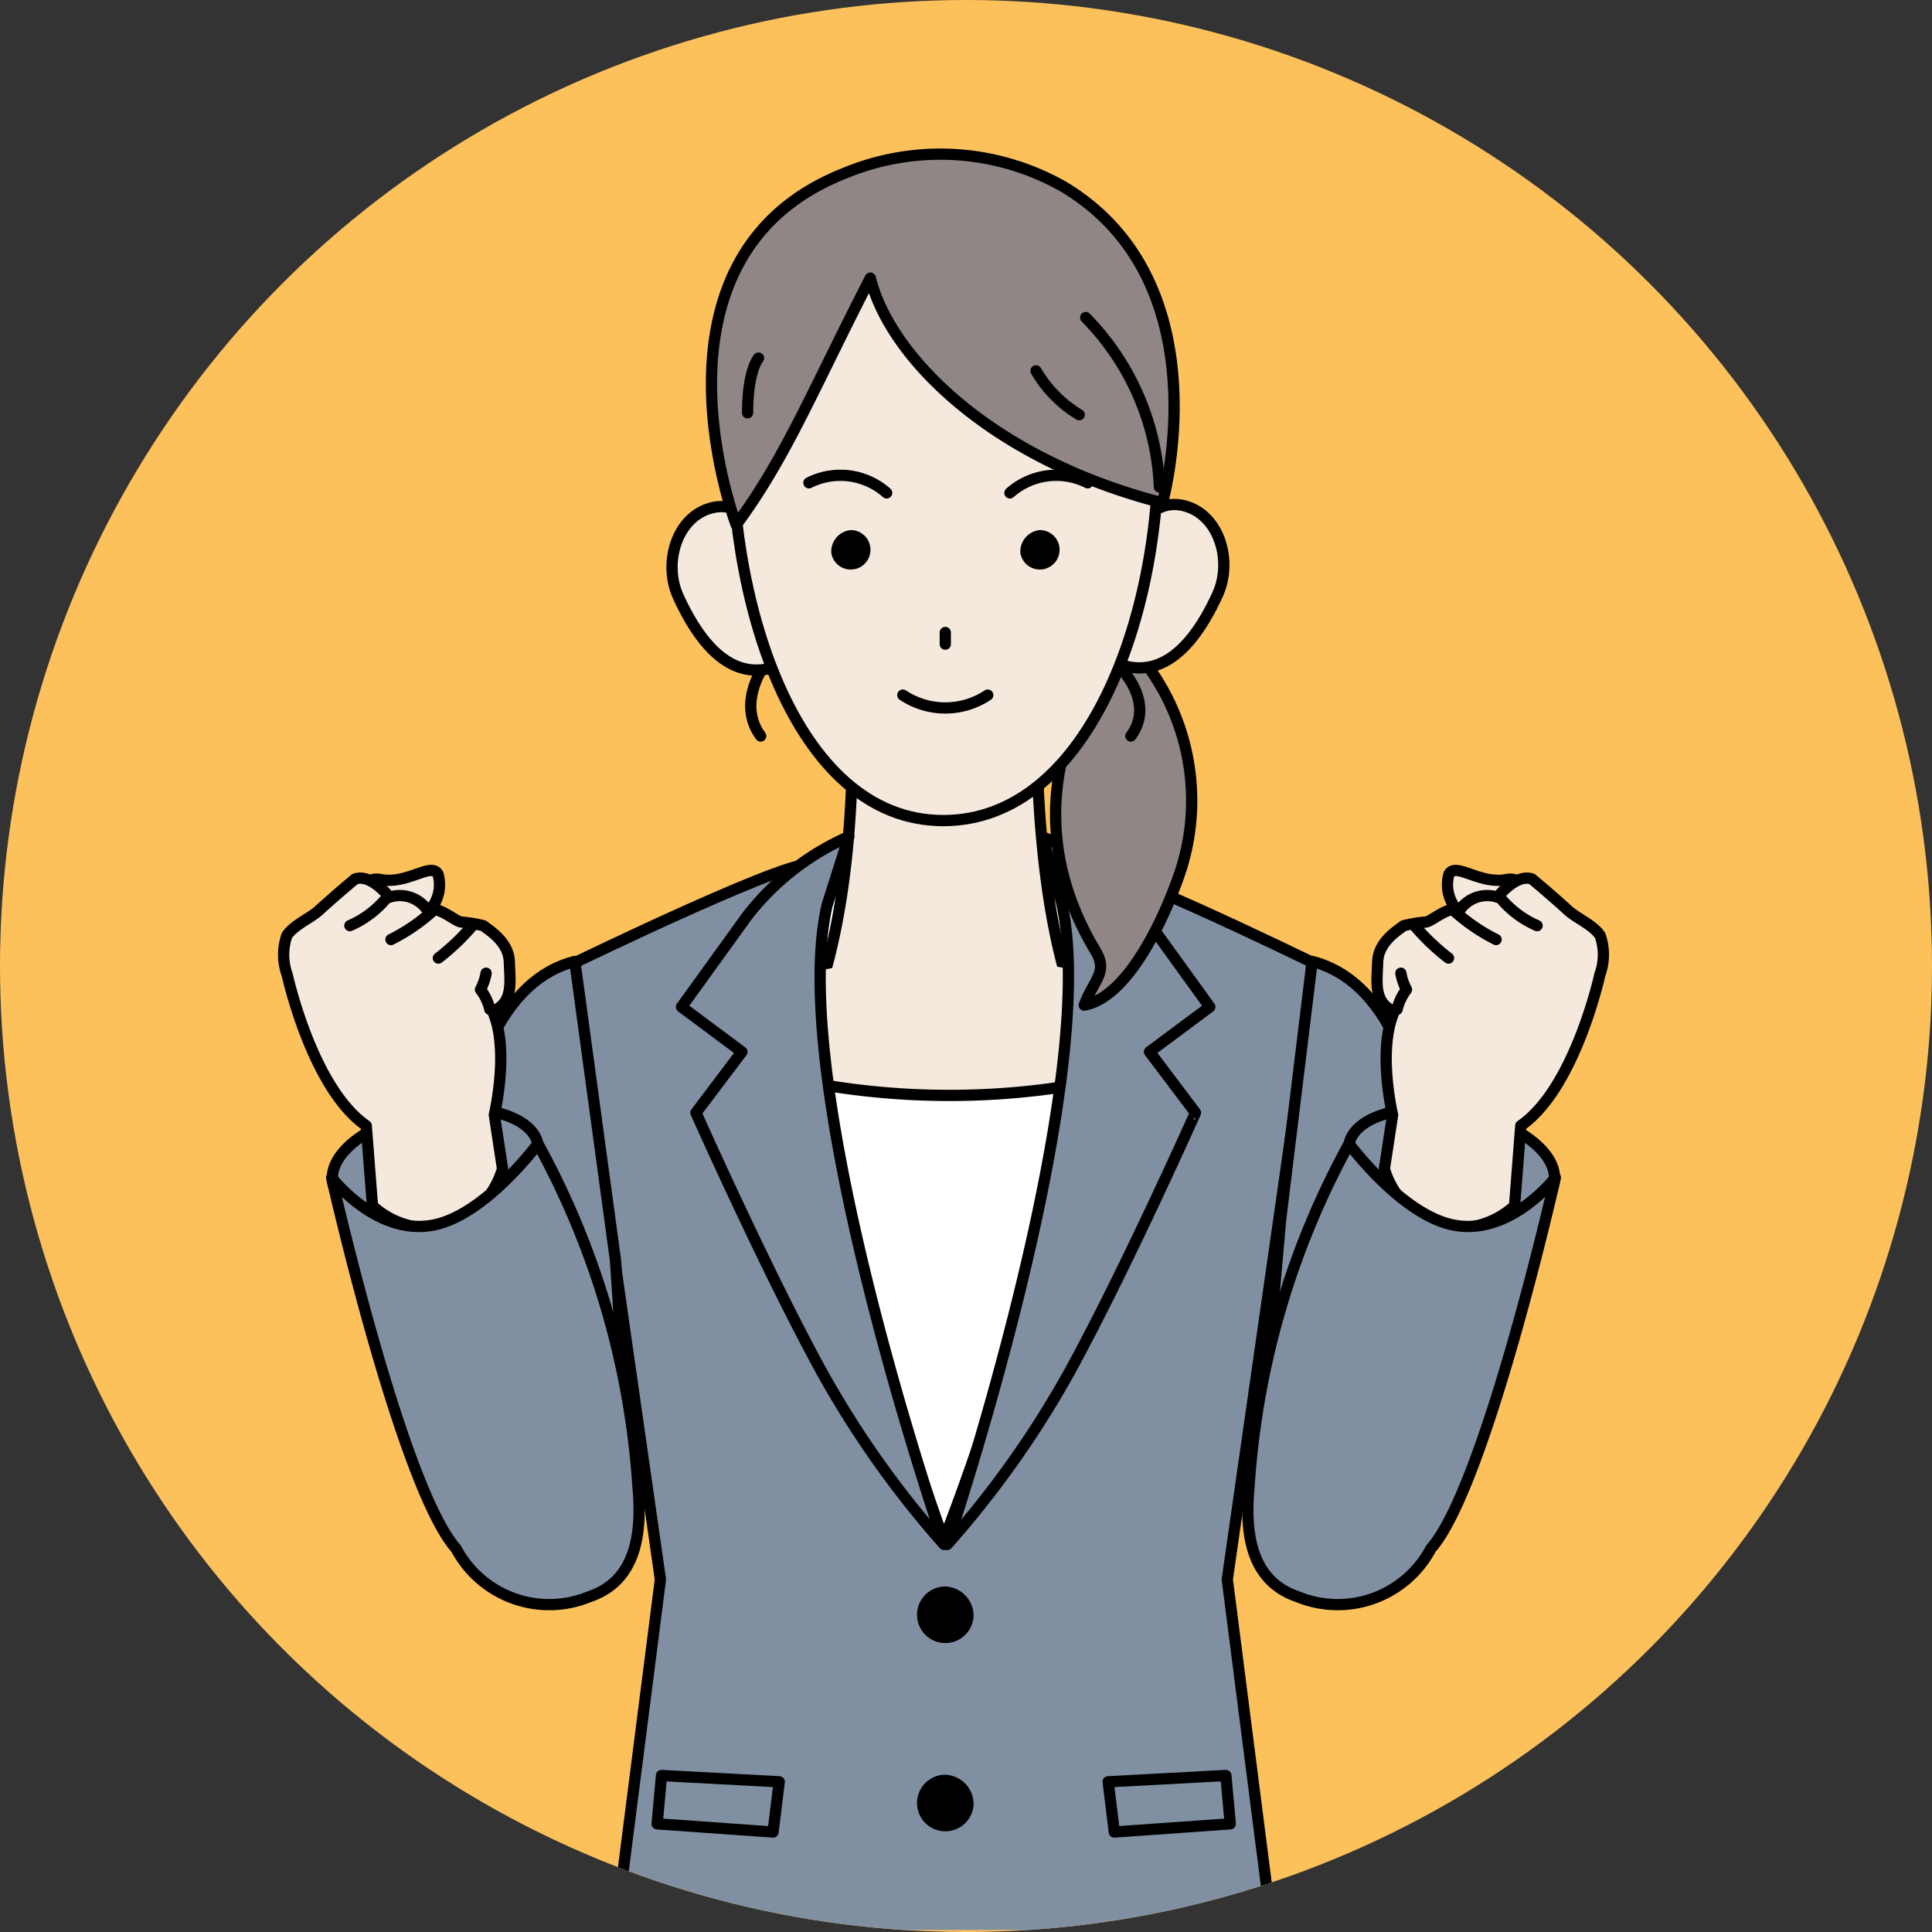 <svg xmlns="http://www.w3.org/2000/svg" xmlns:xlink="http://www.w3.org/1999/xlink" width="85" height="85" viewBox="0 0 85 85">
  <rect x="0" y="0" width="85" height="85" fill="#333333" stroke="none"/>
  <defs>
    <clipPath id="clip-path">
      <circle id="Elipse_6590" data-name="Elipse 6590" cx="42.5" cy="42.5" r="42.5" transform="translate(0 0.367)" fill="#fcc15a"/>
    </clipPath>
    <clipPath id="clip-path-2">
      <rect id="Rectángulo_299322" data-name="Rectángulo 299322" width="72.363" height="89.98" fill="none"/>
    </clipPath>
  </defs>
  <g id="Grupo_881703" data-name="Grupo 881703" transform="translate(0 -0.367)">
    <circle id="Elipse_6585" data-name="Elipse 6585" cx="42.5" cy="42.5" r="42.5" transform="translate(0 0.367)" fill="#fcc15a"/>
    <g id="Enmascarar_grupo_744814" data-name="Enmascarar grupo 744814" clip-path="url(#clip-path)">
      <g id="Grupo_881696" data-name="Grupo 881696" transform="translate(4.166 -4.701)">
        <g id="Grupo_881695" data-name="Grupo 881695" clip-path="url(#clip-path-2)">
          <path id="Trazado_596526" data-name="Trazado 596526" d="M30.428,64.824c6.966-11.736,5.843-31.119,5.843-31.119H24.585s-1.123,19.383,5.843,31.119" transform="translate(6.975 9.589)" fill="#fff"/>
          <path id="Trazado_596527" data-name="Trazado 596527" d="M30.428,64.824c6.966-11.736,5.843-31.119,5.843-31.119H24.585S23.462,53.088,30.428,64.824Z" transform="translate(6.975 9.589)" fill="none" stroke="#000" stroke-linecap="round" stroke-linejoin="round" stroke-width="0.495"/>
          <path id="Trazado_596528" data-name="Trazado 596528" d="M35.723,40.652c-1.733-5.612-1.335-13.7-1.335-13.7H26.157s.606,7.7-1.247,13.7a8.519,8.519,0,0,0,5.559,1.518c3.663-.1,5.254-1.518,5.254-1.518" transform="translate(7.087 7.668)" fill="#f5e8dd"/>
          <path id="Trazado_596529" data-name="Trazado 596529" d="M35.723,40.652c-1.733-5.612-1.335-13.7-1.335-13.7H26.157s.606,7.7-1.247,13.7a8.519,8.519,0,0,0,5.559,1.518C34.133,42.067,35.723,40.652,35.723,40.652Z" transform="translate(7.087 7.668)" fill="none" stroke="#000" stroke-linecap="round" stroke-linejoin="round" stroke-width="0.495"/>
          <path id="Trazado_596530" data-name="Trazado 596530" d="M41.139,39.772c0,1.667-4.362,3.019-9.743,3.019s-9.744-1.351-9.744-3.019,4.362-3.019,9.744-3.019,9.743,1.351,9.743,3.019" transform="translate(6.16 10.456)" fill="#f5e8dd"/>
          <path id="Trazado_596531" data-name="Trazado 596531" d="M20.654,40A33.519,33.519,0,0,0,42.8,40" transform="translate(5.876 11.38)" fill="none" stroke="#000" stroke-linecap="round" stroke-linejoin="round" stroke-width="0.495"/>
          <path id="Trazado_596532" data-name="Trazado 596532" d="M45.176,65.018l3.878-27.081s-10.481-5.125-10.526-4.322c-.2,3.563.871,12.237-5.823,29.673C26.4,45.9,27.08,37.209,26.882,33.647c-.044-.8-10.525,4.29-10.525,4.29l3.878,27.081-3.1,24.254C22.659,92.235,31.5,90.481,31.5,90.481l1.213-7.139,1.155,7.139s8.885,1.755,14.411-1.209Z" transform="translate(4.654 9.539)" fill="#8090a2"/>
          <path id="Trazado_596533" data-name="Trazado 596533" d="M45.176,65.018l3.878-27.081s-10.481-5.125-10.526-4.322c-.2,3.563.871,12.237-5.823,29.673C26.4,45.9,27.08,37.209,26.882,33.647c-.044-.8-10.525,4.29-10.525,4.29l3.878,27.081-3.1,24.254C22.659,92.235,31.5,90.481,31.5,90.481l1.213-7.139,1.155,7.139s8.885,1.755,14.411-1.209Z" transform="translate(4.654 9.539)" fill="none" stroke="#000" stroke-linecap="round" stroke-linejoin="round" stroke-width="0.495"/>
          <path id="Trazado_596534" data-name="Trazado 596534" d="M22.97,36.115,20.1,40.092l2.656,1.977-2.022,2.678s3.092,6.943,5.516,11.365a42.44,42.44,0,0,0,5.4,7.629S24.662,43.51,26.51,35.6l.951-3a11.486,11.486,0,0,0-4.491,3.512" transform="translate(5.718 9.276)" fill="#8090a2"/>
          <path id="Trazado_596535" data-name="Trazado 596535" d="M22.97,36.115,20.1,40.092l2.656,1.977-2.022,2.678s3.092,6.943,5.516,11.365a42.44,42.44,0,0,0,5.4,7.629S24.662,43.51,26.51,35.6l.951-3A11.486,11.486,0,0,0,22.97,36.115Z" transform="translate(5.718 9.276)" fill="none" stroke="#000" stroke-linecap="round" stroke-linejoin="round" stroke-width="0.495"/>
          <path id="Trazado_596536" data-name="Trazado 596536" d="M37.88,36.115l2.873,3.977L38.1,42.068l2.022,2.678S37.026,51.689,34.6,56.112a42.515,42.515,0,0,1-5.4,7.629s6.866-20.382,5.017-28.292l-.83-2.845a11.5,11.5,0,0,1,4.491,3.512" transform="translate(8.308 9.276)" fill="#8090a2"/>
          <path id="Trazado_596537" data-name="Trazado 596537" d="M37.88,36.115l2.873,3.977L38.1,42.068l2.022,2.678S37.026,51.689,34.6,56.112a42.515,42.515,0,0,1-5.4,7.629s6.866-20.382,5.017-28.292l-.83-2.845A11.5,11.5,0,0,1,37.88,36.115Z" transform="translate(8.308 9.276)" fill="none" stroke="#000" stroke-linecap="round" stroke-linejoin="round" stroke-width="0.495"/>
          <path id="Trazado_596538" data-name="Trazado 596538" d="M24.364,67.246l-5.1-.361.193-2.126,5.179.276Z" transform="translate(5.481 18.424)" fill="#8090a2"/>
          <path id="Trazado_596539" data-name="Trazado 596539" d="M24.364,67.246l-5.1-.361.193-2.126,5.179.276Z" transform="translate(5.481 18.424)" fill="none" stroke="#000" stroke-linecap="round" stroke-linejoin="round" stroke-width="0.495"/>
          <path id="Trazado_596540" data-name="Trazado 596540" d="M34.985,67.246l5.1-.361-.193-2.126-5.179.276Z" transform="translate(9.875 18.424)" fill="#8090a2"/>
          <path id="Trazado_596541" data-name="Trazado 596541" d="M34.985,67.246l5.1-.361-.193-2.126-5.179.276Z" transform="translate(9.875 18.424)" fill="none" stroke="#000" stroke-linecap="round" stroke-linejoin="round" stroke-width="0.495"/>
          <path id="Trazado_596542" data-name="Trazado 596542" d="M30.652,59.622a1.245,1.245,0,1,1-1.242-1.338,1.293,1.293,0,0,1,1.242,1.338" transform="translate(8.014 16.582)"/>
          <path id="Trazado_596543" data-name="Trazado 596543" d="M30.652,66.07a1.245,1.245,0,1,1-1.242-1.338,1.293,1.293,0,0,1,1.242,1.338" transform="translate(8.014 18.416)"/>
          <path id="Trazado_596544" data-name="Trazado 596544" d="M38.451,35.809c-.491,1.539-2.157,5.645-4.277,6.031.434-1.156,1.066-1.436.482-2.408-4.457-7.414.948-13.9,1.756-13.2a10.026,10.026,0,0,1,2.04,9.576" transform="translate(9.363 7.449)" fill="#908686"/>
          <path id="Trazado_596545" data-name="Trazado 596545" d="M38.451,35.809c-.491,1.539-2.157,5.645-4.277,6.031.434-1.156,1.066-1.436.482-2.408-4.457-7.414.948-13.9,1.756-13.2A10.026,10.026,0,0,1,38.451,35.809Z" transform="translate(9.363 7.449)" fill="none" stroke="#000" stroke-linecap="round" stroke-linejoin="round" stroke-width="0.495"/>
          <path id="Trazado_596546" data-name="Trazado 596546" d="M23.153,26.633s-1.354,1.744-.245,3.24" transform="translate(6.393 7.577)" fill="none" stroke="#000" stroke-linecap="round" stroke-linejoin="round" stroke-width="0.495"/>
          <path id="Trazado_596547" data-name="Trazado 596547" d="M35.443,23.625c-.509,1.526-1.575,4.175-.167,4.645S38.2,28.152,39.56,25.2c.672-1.462.1-3.4-1.309-3.873s-2.3.776-2.808,2.3" transform="translate(9.837 6.038)" fill="#f5e8dd"/>
          <path id="Trazado_596548" data-name="Trazado 596548" d="M35.443,23.625c-.509,1.526-1.575,4.175-.167,4.645S38.2,28.152,39.56,25.2c.672-1.462.1-3.4-1.309-3.873S35.952,22.1,35.443,23.625Z" transform="translate(9.837 6.038)" fill="none" stroke="#000" stroke-linecap="round" stroke-linejoin="round" stroke-width="0.495"/>
          <path id="Trazado_596549" data-name="Trazado 596549" d="M24.172,23.7c.509,1.527,1.575,4.175.167,4.645s-2.926-.117-4.284-3.073c-.671-1.462-.1-3.4,1.309-3.874s2.3.776,2.808,2.3" transform="translate(5.626 6.059)" fill="#f5e8dd"/>
          <path id="Trazado_596550" data-name="Trazado 596550" d="M24.172,23.7c.509,1.527,1.575,4.175.167,4.645s-2.926-.117-4.284-3.073c-.671-1.462-.1-3.4,1.309-3.874S23.663,22.173,24.172,23.7Z" transform="translate(5.626 6.059)" fill="none" stroke="#000" stroke-linecap="round" stroke-linejoin="round" stroke-width="0.495"/>
          <path id="Trazado_596551" data-name="Trazado 596551" d="M40.57,20.8c.361,8.073-2.924,17.591-9.446,17.591-6.611,0-9.587-9.952-9.271-17.808.29-7.233,4.663-10.9,9.59-10.812,4.868.091,8.815,4.044,9.128,11.029" transform="translate(6.21 2.779)" fill="#f5e8dd"/>
          <path id="Trazado_596552" data-name="Trazado 596552" d="M40.57,20.8c.361,8.073-2.924,17.591-9.446,17.591-6.611,0-9.587-9.952-9.271-17.808.29-7.233,4.663-10.9,9.59-10.812C36.31,9.859,40.258,13.811,40.57,20.8Z" transform="translate(6.21 2.779)" fill="none" stroke="#000" stroke-linecap="round" stroke-linejoin="round" stroke-width="0.495"/>
          <path id="Trazado_596553" data-name="Trazado 596553" d="M27.68,27.754a3.368,3.368,0,0,0,3.735,0" transform="translate(7.875 7.896)" fill="none" stroke="#000" stroke-linecap="round" stroke-linejoin="round" stroke-width="0.495"/>
          <path id="Trazado_596554" data-name="Trazado 596554" d="M25.231,23.122a.868.868,0,1,0,.854-1.021.949.949,0,0,0-.854,1.021" transform="translate(7.178 6.288)"/>
          <path id="Trazado_596555" data-name="Trazado 596555" d="M31.707,23.122a.868.868,0,1,0,.854-1.021.949.949,0,0,0-.854,1.021" transform="translate(9.021 6.288)"/>
          <path id="Trazado_596556" data-name="Trazado 596556" d="M24.464,20.557A3.068,3.068,0,0,1,27.883,21" transform="translate(6.96 5.752)" fill="none" stroke="#000" stroke-linecap="round" stroke-linejoin="round" stroke-width="0.495"/>
          <path id="Trazado_596557" data-name="Trazado 596557" d="M34.768,20.557A3.068,3.068,0,0,0,31.349,21" transform="translate(8.919 5.752)" fill="none" stroke="#000" stroke-linecap="round" stroke-linejoin="round" stroke-width="0.495"/>
          <line id="Línea_506" data-name="Línea 506" y2="0.514" transform="translate(37.423 32.895)" fill="none" stroke="#000" stroke-linecap="round" stroke-linejoin="round" stroke-width="0.495"/>
          <path id="Trazado_596558" data-name="Trazado 596558" d="M35.1,26.783s1.611,1.552.5,3.047" transform="translate(9.987 7.62)" fill="none" stroke="#000" stroke-linecap="round" stroke-linejoin="round" stroke-width="0.495"/>
          <path id="Trazado_596559" data-name="Trazado 596559" d="M26.954,10.075c-9.219,3.665-4.74,15.455-4.74,15.455,2.185-2.957,3.327-5.841,5.9-10.853.866,3.477,5.335,7.96,12.853,9.888,0,0,2.717-9.69-4.366-13.918a10.979,10.979,0,0,0-9.643-.573" transform="translate(6.01 2.627)" fill="#908686"/>
          <path id="Trazado_596560" data-name="Trazado 596560" d="M26.954,10.075c-9.219,3.665-4.74,15.455-4.74,15.455,2.185-2.957,3.327-5.841,5.9-10.853.866,3.477,5.335,7.96,12.853,9.888,0,0,2.717-9.69-4.366-13.918A10.979,10.979,0,0,0,26.954,10.075Z" transform="translate(6.01 2.627)" fill="none" stroke="#000" stroke-linecap="round" stroke-linejoin="round" stroke-width="0.495"/>
          <path id="Trazado_596561" data-name="Trazado 596561" d="M33.943,14.822a11.332,11.332,0,0,1,3.245,7.454" transform="translate(9.657 4.217)" fill="none" stroke="#000" stroke-linecap="round" stroke-linejoin="round" stroke-width="0.495"/>
          <path id="Trazado_596562" data-name="Trazado 596562" d="M22.844,16.21s-.482.531-.482,2.41" transform="translate(6.362 4.612)" fill="none" stroke="#000" stroke-linecap="round" stroke-linejoin="round" stroke-width="0.495"/>
          <path id="Trazado_596563" data-name="Trazado 596563" d="M32.242,16.648a5.465,5.465,0,0,0,1.9,1.928" transform="translate(9.173 4.737)" fill="none" stroke="#000" stroke-linecap="round" stroke-linejoin="round" stroke-width="0.495"/>
          <path id="Trazado_596564" data-name="Trazado 596564" d="M42.259,36.875c2.988.758,5.2,4.542,5.363,12.673.181,9.048.669,14.492-3.8,15.208-.715.116-2.861.371-4.094-3.581L40.876,48.2Z" transform="translate(11.304 10.491)" fill="#8090a2"/>
          <path id="Trazado_596565" data-name="Trazado 596565" d="M42.259,36.875c2.988.758,5.2,4.542,5.363,12.673.181,9.048.669,14.492-3.8,15.208-.715.116-2.861.371-4.094-3.581L40.876,48.2Z" transform="translate(11.304 10.491)" fill="none" stroke="#000" stroke-linecap="round" stroke-linejoin="round" stroke-width="0.495"/>
          <path id="Trazado_596566" data-name="Trazado 596566" d="M47.946,42.063c-2.466-.453-4.749.166-4.983,1.435s1.67,2.709,4.137,3.164,4.655-.208,4.889-1.478-1.576-2.667-4.044-3.12" transform="translate(12.217 11.925)" fill="#8090a2"/>
          <path id="Trazado_596567" data-name="Trazado 596567" d="M47.946,42.063c-2.466-.453-4.749.166-4.983,1.435s1.67,2.709,4.137,3.164,4.655-.208,4.889-1.478S50.413,42.516,47.946,42.063Z" transform="translate(12.217 11.925)" fill="none" stroke="#000" stroke-linecap="round" stroke-linejoin="round" stroke-width="0.495"/>
          <path id="Trazado_596568" data-name="Trazado 596568" d="M47.306,35.905c.8.425,2.587.663,2.884.107s-.344-2.033-1.231-1.856c-1.2.241-2.257-.785-2.552-.23a1.68,1.68,0,0,0,.9,1.979" transform="translate(13.175 9.605)" fill="#f5e8dd"/>
          <path id="Trazado_596569" data-name="Trazado 596569" d="M47.306,35.905c.8.425,2.587.663,2.884.107s-.344-2.033-1.231-1.856c-1.2.241-2.257-.785-2.552-.23A1.68,1.68,0,0,0,47.306,35.905Z" transform="translate(13.175 9.605)" fill="none" stroke="#000" stroke-linecap="round" stroke-linejoin="round" stroke-width="0.495"/>
          <path id="Trazado_596570" data-name="Trazado 596570" d="M43.951,37.717c.022-.854.811-1.353,1.143-1.6a5.916,5.916,0,0,1,.936-.158c.292,0,.911-.673,1.567-.582a1.467,1.467,0,0,1,1.626-.515s.812-1.051,1.517-.8c0,0,.745.613,1.59,1.382.4.362,1.075.622,1.407,1.1a2.569,2.569,0,0,1-.012,1.728s-1.089,4.992-3.478,6.642l-.274,3.526a3.688,3.688,0,0,1-3.242.9,3.74,3.74,0,0,1-2.484-2.528l.361-2.371s-.683-2.863.075-4.555c-.943-.374-.754-1.341-.732-2.164" transform="translate(12.495 9.679)" fill="#f5e8dd"/>
          <path id="Trazado_596571" data-name="Trazado 596571" d="M43.951,37.717c.022-.854.811-1.353,1.143-1.6a5.916,5.916,0,0,1,.936-.158c.292,0,.911-.673,1.567-.582a1.467,1.467,0,0,1,1.626-.515s.812-1.051,1.517-.8c0,0,.745.613,1.59,1.382.4.362,1.075.622,1.407,1.1a2.569,2.569,0,0,1-.012,1.728s-1.089,4.992-3.478,6.642l-.274,3.526a3.688,3.688,0,0,1-3.242.9,3.74,3.74,0,0,1-2.484-2.528l.361-2.371s-.683-2.863.075-4.555C43.74,39.507,43.929,38.54,43.951,37.717Z" transform="translate(12.495 9.679)" fill="none" stroke="#000" stroke-linecap="round" stroke-linejoin="round" stroke-width="0.495"/>
          <path id="Trazado_596572" data-name="Trazado 596572" d="M44.775,37.279a2.4,2.4,0,0,0,.247.721,2.269,2.269,0,0,0-.411.867" transform="translate(12.692 10.606)" fill="none" stroke="#000" stroke-linecap="round" stroke-linejoin="round" stroke-width="0.495"/>
          <path id="Trazado_596573" data-name="Trazado 596573" d="M45.21,35.654A9.911,9.911,0,0,0,46.7,37.075" transform="translate(12.862 10.144)" fill="none" stroke="#000" stroke-linecap="round" stroke-linejoin="round" stroke-width="0.495"/>
          <path id="Trazado_596574" data-name="Trazado 596574" d="M46.481,35.068a8.278,8.278,0,0,0,1.951,1.358" transform="translate(13.224 9.977)" fill="none" stroke="#000" stroke-linecap="round" stroke-linejoin="round" stroke-width="0.495"/>
          <path id="Trazado_596575" data-name="Trazado 596575" d="M48.159,34.715a4.342,4.342,0,0,0,1.6,1.2" transform="translate(13.701 9.877)" fill="none" stroke="#000" stroke-linecap="round" stroke-linejoin="round" stroke-width="0.495"/>
          <path id="Trazado_596576" data-name="Trazado 596576" d="M39.55,58.185a36.287,36.287,0,0,1,4.4-15.063s2.32,3.135,4.6,3.576c2.511.486,4.476-2.087,4.476-2.087s-3.073,13.618-5.475,16.32a4.639,4.639,0,0,1-5.875,2.112c-2.1-.712-2.313-2.881-2.13-4.857" transform="translate(11.237 12.268)" fill="#8090a2"/>
          <path id="Trazado_596577" data-name="Trazado 596577" d="M39.55,58.185a36.287,36.287,0,0,1,4.4-15.063s2.32,3.135,4.6,3.576c2.511.486,4.476-2.087,4.476-2.087s-3.073,13.618-5.475,16.32a4.639,4.639,0,0,1-5.875,2.112C39.577,62.33,39.366,60.161,39.55,58.185Z" transform="translate(11.237 12.268)" fill="none" stroke="#000" stroke-linecap="round" stroke-linejoin="round" stroke-width="0.495"/>
          <path id="Trazado_596578" data-name="Trazado 596578" d="M17.658,36.875c-2.988.758-5.2,4.542-5.364,12.673-.181,9.048-.668,14.492,3.8,15.208.715.116,2.861.371,4.094-3.581l-.742-11.151Z" transform="translate(3.466 10.491)" fill="#8090a2"/>
          <path id="Trazado_596579" data-name="Trazado 596579" d="M17.658,36.875c-2.988.758-5.2,4.542-5.364,12.673-.181,9.048-.668,14.492,3.8,15.208.715.116,2.861.371,4.094-3.581l-.742-11.151Z" transform="translate(3.466 10.491)" fill="none" stroke="#000" stroke-linecap="round" stroke-linejoin="round" stroke-width="0.495"/>
          <path id="Trazado_596580" data-name="Trazado 596580" d="M12.206,42.063c2.466-.453,4.749.166,4.983,1.435s-1.67,2.709-4.137,3.164S8.4,46.453,8.162,45.183s1.577-2.667,4.044-3.12" transform="translate(2.316 11.925)" fill="#8090a2"/>
          <path id="Trazado_596581" data-name="Trazado 596581" d="M12.206,42.063c2.466-.453,4.749.166,4.983,1.435s-1.67,2.709-4.137,3.164S8.4,46.453,8.162,45.183,9.74,42.516,12.206,42.063Z" transform="translate(2.316 11.925)" fill="none" stroke="#000" stroke-linecap="round" stroke-linejoin="round" stroke-width="0.495"/>
          <path id="Trazado_596582" data-name="Trazado 596582" d="M11.715,35.905c-.8.425-2.587.663-2.884.107s.344-2.033,1.231-1.856c1.2.241,2.256-.785,2.552-.23a1.68,1.68,0,0,1-.9,1.979" transform="translate(2.492 9.605)" fill="#f5e8dd"/>
          <path id="Trazado_596583" data-name="Trazado 596583" d="M11.715,35.905c-.8.425-2.587.663-2.884.107s.344-2.033,1.231-1.856c1.2.241,2.256-.785,2.552-.23A1.68,1.68,0,0,1,11.715,35.905Z" transform="translate(2.492 9.605)" fill="none" stroke="#000" stroke-linecap="round" stroke-linejoin="round" stroke-width="0.495"/>
          <path id="Trazado_596584" data-name="Trazado 596584" d="M16.4,37.717c-.022-.854-.811-1.353-1.143-1.6a5.916,5.916,0,0,0-.936-.158c-.292,0-.911-.673-1.567-.582a1.467,1.467,0,0,0-1.626-.515s-.812-1.051-1.517-.8c0,0-.745.613-1.59,1.382-.4.362-1.075.622-1.407,1.1a2.569,2.569,0,0,0,.012,1.728s1.089,4.992,3.478,6.642l.274,3.526a3.688,3.688,0,0,0,3.242.9A3.74,3.74,0,0,0,16.1,46.807l-.361-2.371s.683-2.863-.075-4.555c.943-.374.754-1.341.732-2.164" transform="translate(1.843 9.679)" fill="#f5e8dd"/>
          <path id="Trazado_596585" data-name="Trazado 596585" d="M16.4,37.717c-.022-.854-.811-1.353-1.143-1.6a5.916,5.916,0,0,0-.936-.158c-.292,0-.911-.673-1.567-.582a1.467,1.467,0,0,0-1.626-.515s-.812-1.051-1.517-.8c0,0-.745.613-1.59,1.382-.4.362-1.075.622-1.407,1.1a2.569,2.569,0,0,0,.012,1.728s1.089,4.992,3.478,6.642l.274,3.526a3.688,3.688,0,0,0,3.242.9A3.74,3.74,0,0,0,16.1,46.807l-.361-2.371s.683-2.863-.075-4.555C16.608,39.507,16.42,38.54,16.4,37.717Z" transform="translate(1.843 9.679)" fill="none" stroke="#000" stroke-linecap="round" stroke-linejoin="round" stroke-width="0.495"/>
          <path id="Trazado_596586" data-name="Trazado 596586" d="M13.461,37.279a2.4,2.4,0,0,1-.247.721,2.269,2.269,0,0,1,.411.867" transform="translate(3.759 10.606)" fill="none" stroke="#000" stroke-linecap="round" stroke-linejoin="round" stroke-width="0.495"/>
          <path id="Trazado_596587" data-name="Trazado 596587" d="M13.265,35.654a9.911,9.911,0,0,1-1.494,1.421" transform="translate(3.349 10.144)" fill="none" stroke="#000" stroke-linecap="round" stroke-linejoin="round" stroke-width="0.495"/>
          <path id="Trazado_596588" data-name="Trazado 596588" d="M12.1,35.068a8.278,8.278,0,0,1-1.951,1.358" transform="translate(2.886 9.977)" fill="none" stroke="#000" stroke-linecap="round" stroke-linejoin="round" stroke-width="0.495"/>
          <path id="Trazado_596589" data-name="Trazado 596589" d="M10.341,34.715a4.342,4.342,0,0,1-1.6,1.2" transform="translate(2.486 9.877)" fill="none" stroke="#000" stroke-linecap="round" stroke-linejoin="round" stroke-width="0.495"/>
          <path id="Trazado_596590" data-name="Trazado 596590" d="M21.593,58.185a36.287,36.287,0,0,0-4.4-15.063s-2.32,3.135-4.6,3.576c-2.511.486-4.476-2.087-4.476-2.087s3.073,13.618,5.475,16.32a4.639,4.639,0,0,0,5.875,2.112c2.1-.712,2.313-2.881,2.13-4.857" transform="translate(2.308 12.268)" fill="#8090a2"/>
          <path id="Trazado_596591" data-name="Trazado 596591" d="M21.593,58.185a36.287,36.287,0,0,0-4.4-15.063s-2.32,3.135-4.6,3.576c-2.511.486-4.476-2.087-4.476-2.087s3.073,13.618,5.475,16.32a4.639,4.639,0,0,0,5.875,2.112C21.566,62.33,21.776,60.161,21.593,58.185Z" transform="translate(2.308 12.268)" fill="none" stroke="#000" stroke-linecap="round" stroke-linejoin="round" stroke-width="0.495"/>
        </g>
      </g>
    </g>
  </g>
</svg>
